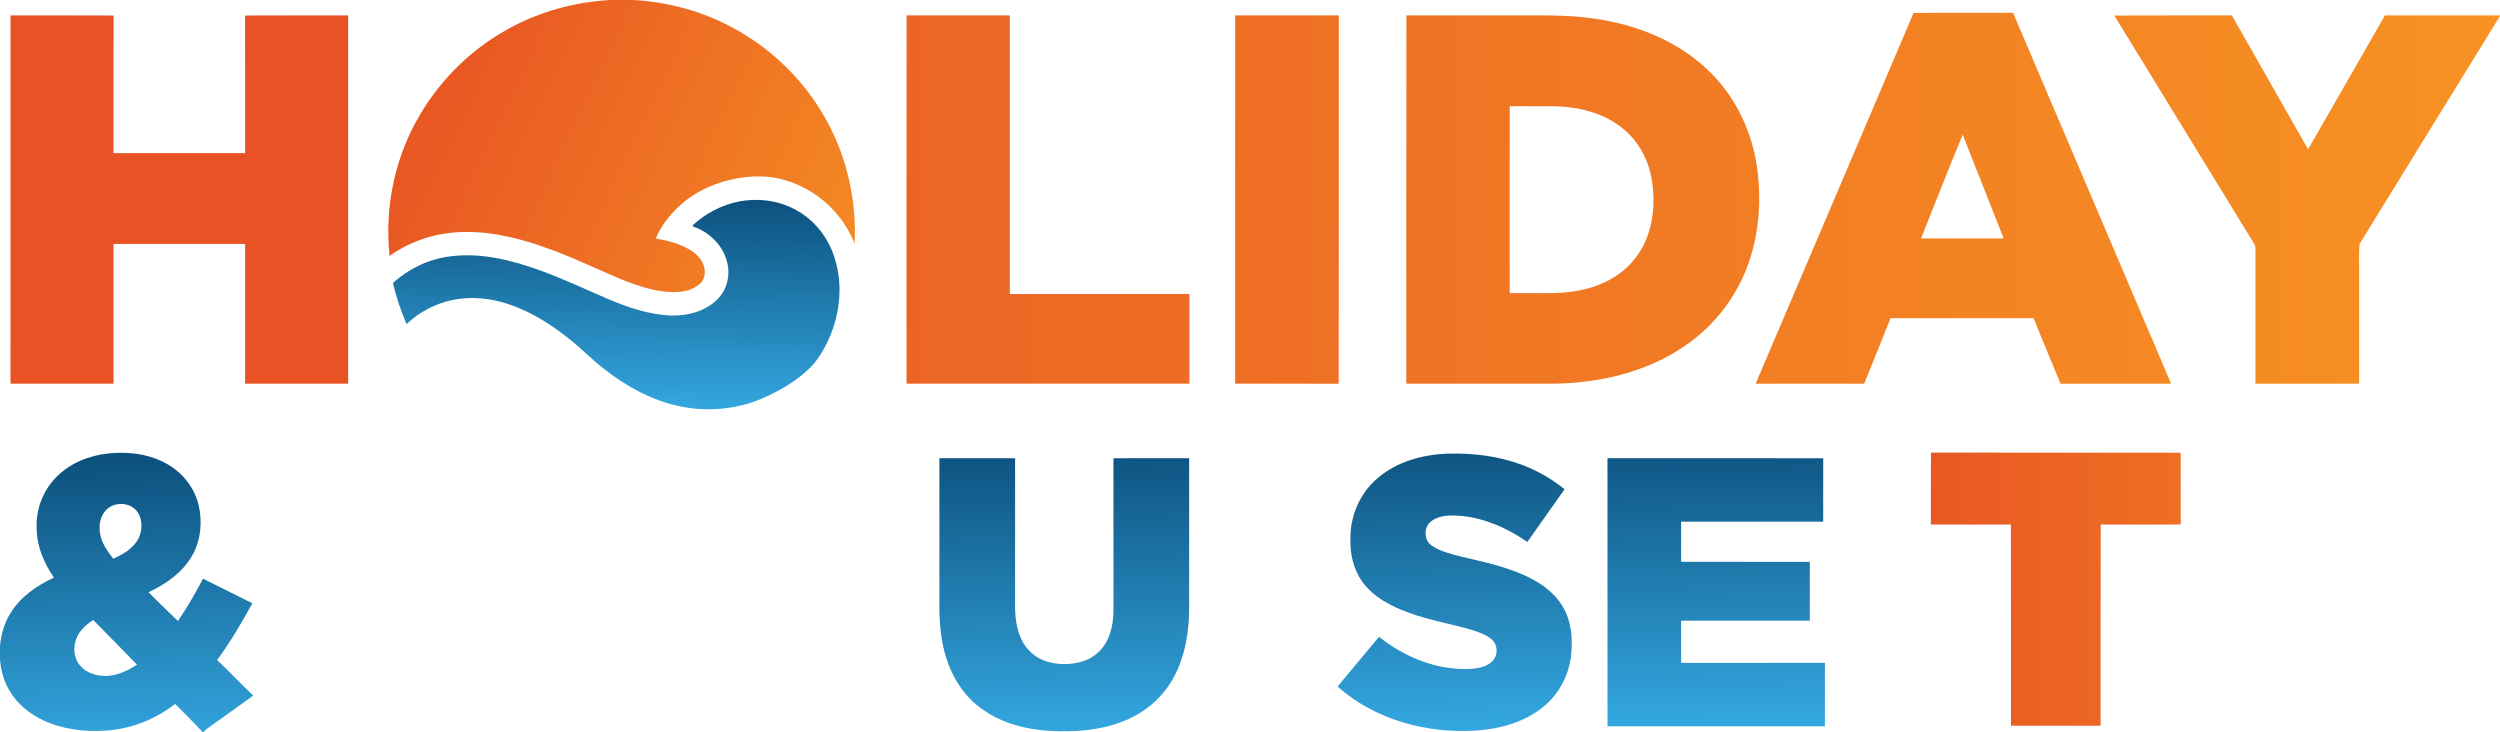 <svg height="629pt" viewBox="0 0 2147 629" width="2147pt" xmlns="http://www.w3.org/2000/svg" xmlns:xlink="http://www.w3.org/1999/xlink"><linearGradient id="a"><stop offset="0" stop-color="#e95823"/><stop offset="1" stop-color="#f48923"/></linearGradient><linearGradient id="b"><stop offset="0" stop-color="#33a6df"/><stop offset="1" stop-color="#0d517e"/></linearGradient><linearGradient id="c" gradientUnits="userSpaceOnUse" x1="745.486" x2="741.628" xlink:href="#b" y1="630.05" y2="385.903"/><linearGradient id="d" gradientUnits="userSpaceOnUse" x1="526.667" x2="529.016" xlink:href="#b" y1="349.192" y2="170.275"/><linearGradient id="e" gradientUnits="userSpaceOnUse" x1="403.334" x2="733.729" xlink:href="#a" y1="48.541" y2="205.093"/><linearGradient id="f" gradientUnits="userSpaceOnUse" x1="1658.21" x2="2128.3" xlink:href="#a" y1="505.97" y2="505.97"/><linearGradient id="g" gradientUnits="userSpaceOnUse" x1="778.491" x2="2147" y1="170.27" y2="170.27"><stop offset="0" stop-color="#ec6524"/><stop offset="1" stop-color="#f79223"/></linearGradient><path d="m634.06 173.17c16.67-3.33 34.6-1.15 49.54 7.16 16.14 8.7 28.07 24.24 33.35 41.69 8.95 28.75 2.47 60.93-14.32 85.55-11.841 17.224-38.616 31.682-55.67 37.58-20.16 6.87-42.15 8.24-62.99 3.82-23.9-4.99-45.86-16.91-64.92-31.92-10-7.61-18.71-16.72-28.48-24.6-16.07-13.07-33.83-24.53-53.57-31.16-15.34-5.18-32.04-6.99-47.98-3.73-14.86 3.04-28.86 10.29-39.83 20.78-4.98-11.37-8.92-23.18-11.69-35.28 13.65-12.41 31.03-20.73 49.39-22.92 26.47-3.42 52.99 3.38 77.72 12.35 19.56 7.14 38.37 16.1 57.5 24.28 17.43 7.37 35.78 13.63 54.88 14.22 14.07.29 28.94-3.74 39.11-13.91 8.43-8.27 11.37-21.19 8.2-32.45-3.66-14.29-15.4-25.48-29.17-30.15-.02-.28-.06-.85-.08-1.14 10.89-10.03 24.49-17.18 39.01-20.17z" fill="url(#d)"/><path d="m524.37 0h19.29c30.02 1.62 59.76 9.65 86.16 24.1 33.66 18.17 62 46.13 80.25 79.78 17.59 32.02 25.74 68.94 23.86 105.4-12.36-32.21-44.24-56.17-78.88-57.75-18.41-.53-37.02 3.71-53.3 12.36-16.8 9.05-30.89 23.45-38.67 40.96 6.23.99 12.41 2.37 18.35 4.51 7.72 2.85 15.6 6.75 20.48 13.64 3.97 5.75 5.02 14.48 0 19.94-4.63 4.58-11.12 6.88-17.49 7.62-15.86 1.49-31.43-3.23-46.09-8.78-21.05-8.42-41.38-18.57-62.63-26.52-24.49-9.26-50.33-16.47-76.72-16.03-22.88.15-45.78 7.17-64.4 20.56-4.23-39.06 3.42-79.35 22-114 17.79-33.35 45.18-61.54 78.18-80.02 27.31-15.47 58.3-24.11 89.61-25.77z" fill="url(#e)"/><path d="m9.03 13.23c29.51.1 59.01-.09 88.52.09-.11 39.4-.02 78.79-.05 118.18h113c-.03-39.39.07-78.78-.05-118.17 29.5-.21 59.01.01 88.51-.11.09 105.43.02 210.85.04 316.28-29.5 0-59 0-88.5 0 0-40 0-80 0-120-37.67 0-75.33 0-113 0v120c-29.5 0-59 0-88.5 0 .02-105.43-.04-210.85.03-316.27z" fill="#e95225"/><g fill="url(#g)"><path d="m1643.36 11.13c28.49-.28 56.98-.08 85.47-.1 45.23 106.17 90.49 212.32 135.73 318.48-31.65 0-63.31-.07-94.96.04-7.82-18.72-15.5-37.51-23.17-56.29-40.95 0-81.9-.06-122.84.03-7.46 18.77-15.08 37.48-22.64 56.21-31.06-.02-62.12.03-93.17-.03 45.16-106.12 90.54-212.16 135.58-318.34m6.42 193.62c23.65-.01 47.3.03 70.96-.02-11.72-29.7-23.47-59.38-35.2-89.08-12.17 29.59-23.85 59.4-35.76 89.1z"/><path d="m778.56 13.21c29.55.08 59.1.04 88.65.02.09 79.76-.01 159.52.05 239.28 51.41-.01 102.82-.01 154.24-.01v77c-81 0-162 0-243 0 .03-105.43-.07-210.86.06-316.29z"/><path d="m1060.82 13.21c29.64.09 59.29.01 88.93.04-.06 105.44.11 210.87-.09 316.31-29.63-.14-59.27-.02-88.91-.06.05-105.43-.09-210.86.07-316.29z"/><path d="m1207.83 13.21c29.06.1 58.13.01 87.19.04 25.38.19 50.92-1.01 76.08 3.01 34.19 5.12 67.98 18.36 93.63 42.03 23.85 21.61 39.1 51.88 43.94 83.58 4.06 26.99 2.56 55.05-5.95 81.07-9.6 29.51-29.07 55.63-54.57 73.3-33.12 23.23-74.14 32.78-114.15 33.27-42.09-.03-84.17 0-126.25-.01.05-105.43-.1-210.86.08-316.29m88.74 77.99c-.15 53.52-.06 107.05-.04 160.57 15.47-.26 30.98.49 46.44-.5 14.09-1.12 28.18-4.61 40.54-11.62 12.55-7.01 22.92-17.94 28.92-31.03 7.56-16.35 8.97-35.03 6.4-52.7-2.56-17.81-11.52-34.88-25.78-46.07-16.02-12.83-36.85-18.01-57.04-18.59-13.15-.07-26.29.07-39.44-.06z"/><path d="m1815.79 13.34c33.65-.21 67.3-.02 100.95-.09 21.82 38.3 43.65 76.61 65.44 114.94 22.11-38.26 43.95-76.67 66-114.95 32.94.03 65.88.01 98.82 0v .49c-40.11 65.27-80.5 130.39-120.55 195.69-1.08 10.4-.14 21.07-.45 31.58v88.5c-29.67 0-59.33 0-89 0 .01-38.49-.03-76.98.02-115.47.06-1.68-.24-3.34-1.2-4.73-40.04-65.3-79.99-130.66-120.03-195.96z"/></g><g fill="url(#f)"><path d="m1658.21 450.44c.17-20.58-.14-41.17.16-61.76 71.46.18 142.93-.01 214.4.1-.01 20.55-.07 41.1.03 61.65-22.9.11-45.81.11-68.7 0-.23 57.61-.03 115.21-.1 172.82-25.67 0-51.33 0-77 0-.04-57.6.07-115.19-.05-172.79-22.92.05-45.83.09-68.74-.02z" fill="url(#f)"/><path d="m1889.71 388.75c25.86-.01 51.72.03 77.59-.02 13.77 51.73 27.06 103.6 40.99 155.29 13.94-51.81 28.22-103.53 42.36-155.29 25.88.05 51.77.01 77.65.03-27.16 78.15-54.28 156.31-81.36 234.49-25.73 0-51.47-.02-77.2.01-26.65-78.18-53.4-156.32-80.03-234.51z" fill="url(#f)"/></g><g fill="url(#c)"><path d="m93.09 389.41c17.62-1.86 36.25.57 51.64 9.8 12.73 7.54 22.48 20.15 25.87 34.63 3.35 14.38 1.91 30.21-5.46 43.16-8.29 14.62-22.62 24.68-37.59 31.62 8.25 8.4 16.8 16.5 25.25 24.71 7.96-11.64 15.02-23.87 21.52-36.37 14.17 6.96 28.24 14.13 42.4 21.13-9.14 16.81-18.96 33.31-30.25 48.79 10.56 9.93 20.46 20.55 31.01 30.5-13.39 9.62-26.77 19.25-40.19 28.83-1.04.73-1.8 1.76-2.54 2.79h-.48c-7.72-8.36-15.83-16.39-23.88-24.44-16.78 13-37.29 21.26-58.51 22.82-18.53 1.37-37.69-.85-54.66-8.73-11.96-5.53-22.63-14.32-29.25-25.81-4.66-7.96-7.17-17.04-7.97-26.19v-12.18c.98-9.92 3.81-19.77 9.19-28.23 8.59-13.9 22.55-23.44 37.14-30.21-8.74-12.58-14.96-27.43-14.86-42.95-.63-16.04 5.68-32.18 17.05-43.51 11.74-11.91 28.1-18.47 44.57-20.16m-2.03 48.63c-4.98 5.2-6.33 12.97-5.19 19.89 1.25 8.35 6.35 15.38 11.38 21.89 8.85-3.88 18.05-9.3 22.2-18.47 3.39-7.79 2.86-18.11-3.62-24.17-6.79-6.13-18.45-5.82-24.77.86m-24.98 109.13c-3.54 7.72-3.05 17.6 2.55 24.24 5.38 6.55 14.17 9.17 22.39 9.11 9.67-.21 18.65-4.52 26.61-9.71-12.38-12.9-25.06-25.5-37.51-38.33-5.8 3.61-11.17 8.38-14.04 14.69z"/><path d="m396.22 399.17c22.79-10.01 48.47-12.37 72.97-8.76 15.17 2.22 30 7.26 43.04 15.37 12.91 8.02 23.96 18.87 32.72 31.25-16.05 12.41-32.1 24.83-48.12 37.28-8.7-10.7-19.47-20.44-32.94-24.49-14.58-4.49-31.16-3.19-44.29 4.83-13.11 7.86-22.16 21.5-25.75 36.22-4.3 17.73-2.14 37.31 7.27 53.09 7.17 12.06 19.09 21.39 32.85 24.55 15.1 3.48 31.75.89 44.69-7.78 7.6-5.06 13.95-11.73 19.66-18.8 16.12 11.49 32.33 22.84 48.31 34.53-10.17 13.74-22.16 26.45-36.9 35.32-16.97 10.53-36.92 15.52-56.74 16.43-21.99 1.37-44.47-2.81-64.09-12.99-28.63-14.42-50.41-41.46-58.69-72.4-6.91-25.76-5.88-53.77 3.7-78.72 10.93-28.86 33.94-52.79 62.31-64.93z"/><path d="m1182.89 410.82c16.51-14.38 38.71-20.4 60.23-21.22 21.76-.66 43.86 2 64.3 9.74 13.11 4.9 25.32 12.08 36.25 20.8-10.6 15.14-21.39 30.15-31.97 45.3-16.84-11.62-36.14-20.37-56.67-22.37-8.63-.7-18.27-.97-25.62 4.36-6.83 4.81-6.92 16.3.05 21.04 7.54 5.3 16.82 7.22 25.57 9.61 20.88 4.9 42.29 9.28 61.34 19.55 11.17 5.98 21.41 14.53 27.21 25.99 6.24 11.99 7.07 26.01 5.63 39.23-1.84 16.92-10.25 33.11-23.5 43.89-16.11 13.41-37.19 19.2-57.77 20.64-42.46 2.74-87.09-9.08-119.23-37.81 11.81-14.26 23.81-28.37 35.58-42.67 22.61 18.03 51.38 29.52 80.61 27.42 5.78-.61 11.97-1.93 16.3-6.09 5.39-4.84 5.44-14.46-.14-19.17-5.15-4.24-11.65-6.34-17.9-8.32-17.66-5.15-35.94-8.1-53.22-14.53-15.24-5.5-30.62-13.36-40.19-26.91-7.41-10.47-10.38-23.55-10.02-36.25-.37-19.67 8.09-39.46 23.16-52.23z"/><path d="m573.5 393.5h86.51c18.66.15 37.59-1.04 55.91 3.32 17.07 3.61 33.54 11.89 44.98 25.3 12.13 13.46 17.12 32.01 16.87 49.84.45 18.6-5.42 37.76-18.21 51.56-7.91 8.91-18.19 15.22-28.92 20.17 18.36 26.61 36.58 53.32 54.78 80.04-24.66.01-49.32.06-73.97-.02-15.37-23.11-30.75-46.22-46.06-69.37-9.3-.2-18.6-.06-27.9-.08.05 23.14-.06 46.28.05 69.42-21.36.1-42.73.14-64.1-.02.14-76.72.02-153.44.06-230.16m63.95 55.57c.08 18.29.07 36.58.01 54.87 11.15.14 22.31.02 33.47.06 10.57.1 21.98.2 31.22-5.72 14.89-8.97 15.37-33.89.83-43.4-6.75-4.46-15.07-5.87-23.03-5.89-14.17.08-28.33-.1-42.5.08z"/><path d="m806.75 393.51c21.67 0 43.35-.04 65.02.02-.05 38.47-.01 76.93-.02 115.4-.08 13.2-.63 27.02 5.05 39.3 4.12 9.43 12.39 16.99 22.3 19.93 9.72 2.9 20.33 2.87 30.07.02 9.35-2.7 17.42-9.47 21.64-18.25 3.98-8 5.41-17.04 5.45-25.91-.04-43.49.04-86.98-.04-130.47 21.67-.11 43.35-.02 65.03-.05v103.51c-.21 13.71.57 27.45-.78 41.12-1.87 19.69-7.76 39.57-20.17 55.27-10.01 12.87-24.14 22.17-39.47 27.46-11.82 4.19-24.31 6.19-36.78 6.95-17.14.76-34.54-.08-51.11-4.83-16.51-4.63-32.16-13.46-43.32-26.65-10.43-12.1-16.81-27.25-19.94-42.81-2.37-11.68-3.05-23.65-2.93-35.55 0-41.49 0-82.97 0-124.46z"/><path d="m1060 393.5h64.5c.03 76.73-.07 153.45.05 230.18-21.51.17-43.02 0-64.53.09-.05-76.76-.01-153.51-.02-230.27z"/><path d="m1380.5 393.5c61.76.03 123.53-.07 185.29.06-.08 18.14-.04 36.28-.03 54.42-40.67.04-81.34 0-122.01.02-.02 11.49.03 22.97-.02 34.45 36.83.12 73.68.01 110.52.06v50.49c-36.84.01-73.67-.01-110.5 0 0 12.08-.01 24.17 0 36.25 41.16-.01 82.31.02 123.47-.02.05 18.18.04 36.36 0 54.53-62.23-.01-124.45-.04-186.68.02-.09-76.76-.02-153.52-.04-230.28z"/></g></svg>